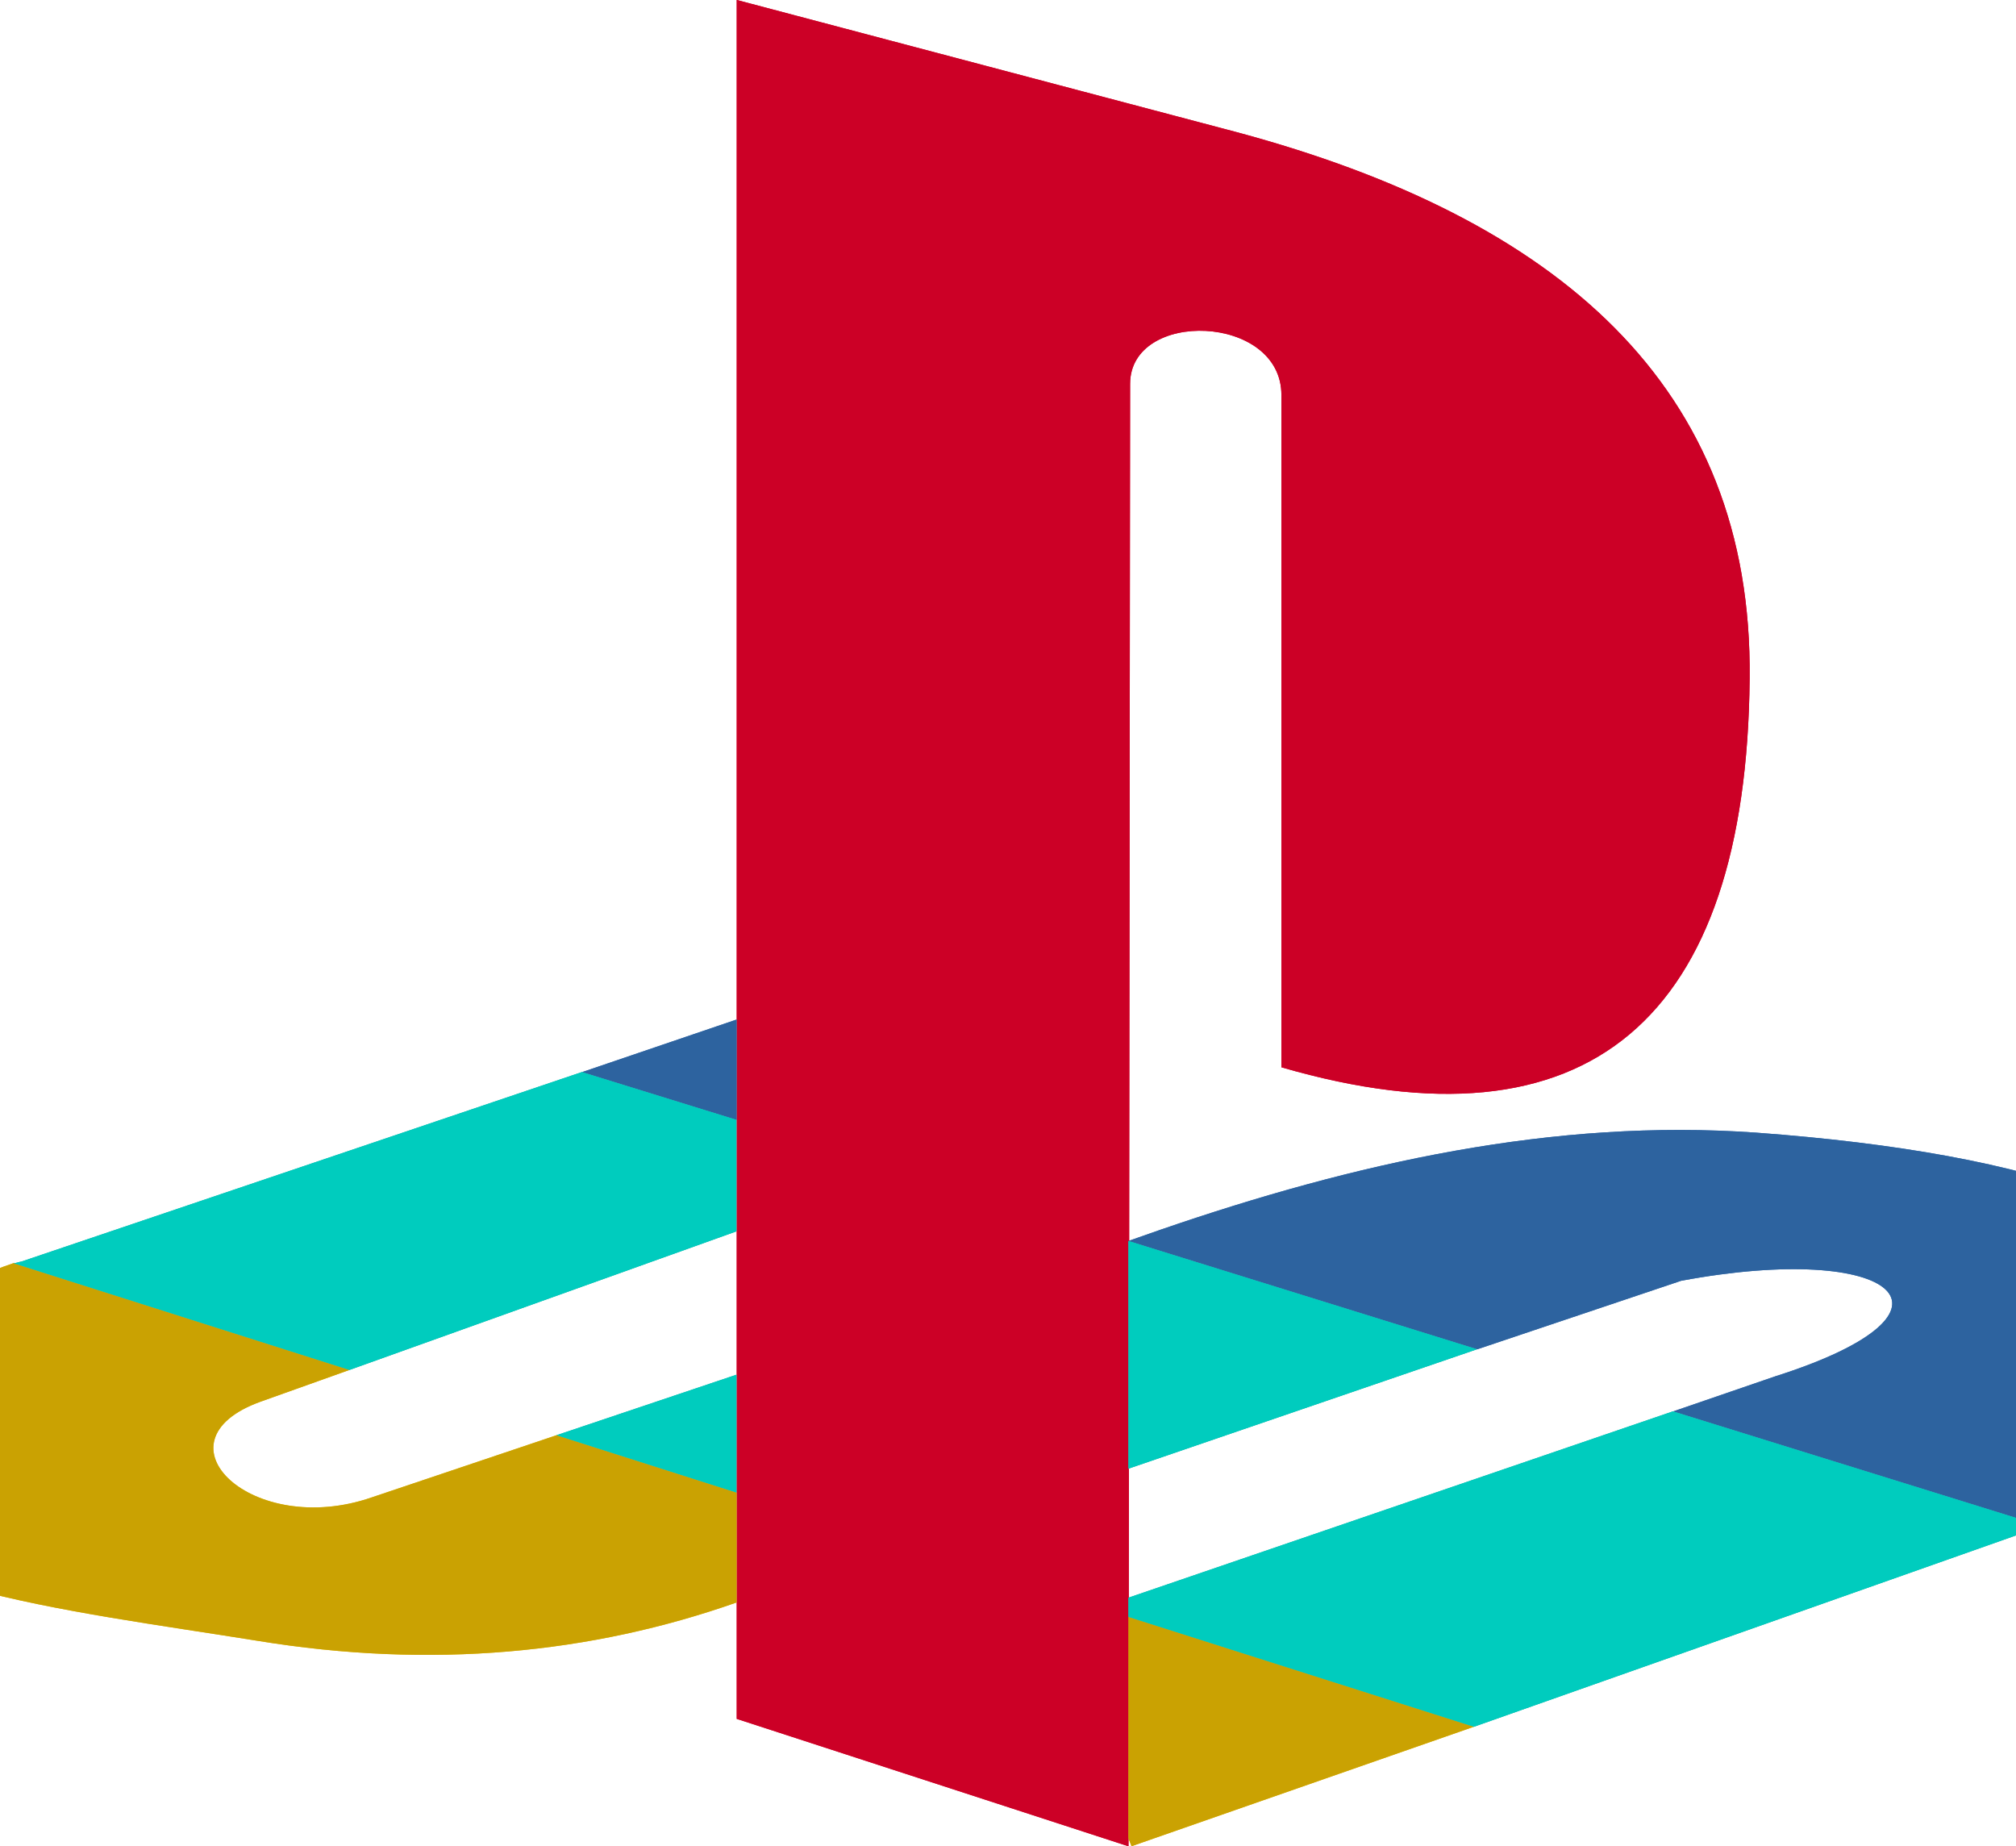 <?xml version="1.0" encoding="UTF-8"?>
<svg version="1.0" viewBox="0 0 72.951 66.807" xmlns="http://www.w3.org/2000/svg">
<g transform="translate(-61.686 -312.87)" clip-rule="evenodd" fill-rule="evenodd" stroke-width=".123">
<path d="m102.58 326.76-0.058 52.915-14.177-4.611v-62.196l18.097 4.785c11.584 3.113 18.673 9.165 18.557 19.771-0.115 12.336-5.821 17.292-16.944 14.064v-24.325c0-2.94-5.475-3.112-5.475-0.403z" fill="#de0029"/>
<path d="m81.827 364.8-6.686 2.249c-4.323 1.499-8.011-2.017-4.034-3.459l3.227-1.152-12.161-3.863c-3.746 1.269-7.262 3.978-7.031 7.782 0.231 3.861 9.048 4.784 15.849 5.88 6.339 1.037 12.103 0.461 17.348-1.384v-3.978zm20.805 14.872 12.391-4.324-12.506-3.977v8.011z" fill="#f3c202"/>
<path d="m135.6 368.09 0.23-0.058c5.418-1.902 7.723-4.554 7.147-7.032-0.922-4.15-7.55-6.399-17.751-7.148-7.319-0.518-14.523 1.095-21.554 3.516l-1.153 0.404 12.622 3.92 7.377-2.479c7.723-1.441 10.836 1.095 3.401 3.459l-3.689 1.267zm-47.259-18.33-5.591 1.902 5.591 1.729z" fill="#326db3"/>
<path d="m115.02 375.35 20.575-7.262-13.371-4.151-19.71 6.744v0.693zm-26.684-12.739-6.513 2.19 6.513 2.075zm14.177 3.402v-8.243l12.622 3.92zm-28.183-3.574 14.005-5.015v-4.035l-5.591-1.729-20.287 6.859c-0.058 0-0.173 0.057-0.288 0.057z" fill="#00aa9e"/>
<path d="m102.58 326.76-0.058 52.915-14.177-4.611v-62.196l18.097 4.785c11.584 3.113 18.673 9.165 18.557 19.771-0.115 12.336-5.821 17.292-16.944 14.064v-24.325c0-2.94-5.475-3.112-5.475-0.403z" fill="#cc0026"/>
<path d="m81.827 364.8-6.686 2.249c-4.323 1.499-8.011-2.017-4.034-3.459l3.227-1.152-12.161-3.863c-3.746 1.269-7.262 3.978-7.031 7.782 0.231 3.861 9.048 4.784 15.849 5.88 6.339 1.037 12.103 0.461 17.348-1.384v-3.978zm20.805 14.872 12.391-4.324-12.506-3.977v8.011z" fill="#caa202"/>
<path d="m135.6 368.09 0.23-0.058c5.418-1.902 7.723-4.554 7.147-7.032-0.922-4.15-7.55-6.399-17.751-7.148-7.319-0.518-14.523 1.095-21.554 3.516l-1.153 0.404 12.622 3.92 7.377-2.479c7.723-1.441 10.836 1.095 3.401 3.459l-3.689 1.267zm-47.259-18.33-5.591 1.902 5.591 1.729z" fill="#2d639f"/>
<path d="m115.02 375.35 20.575-7.262-13.371-4.151-19.71 6.744v0.693zm-26.684-12.739-6.513 2.19 6.513 2.075zm14.177 3.402v-8.243l12.622 3.92zm-28.183-3.574 14.005-5.015v-4.035l-5.591-1.729-20.287 6.859c-0.058 0-0.173 0.057-0.288 0.057z" fill="#00ccbe"/>
</g>
</svg>
